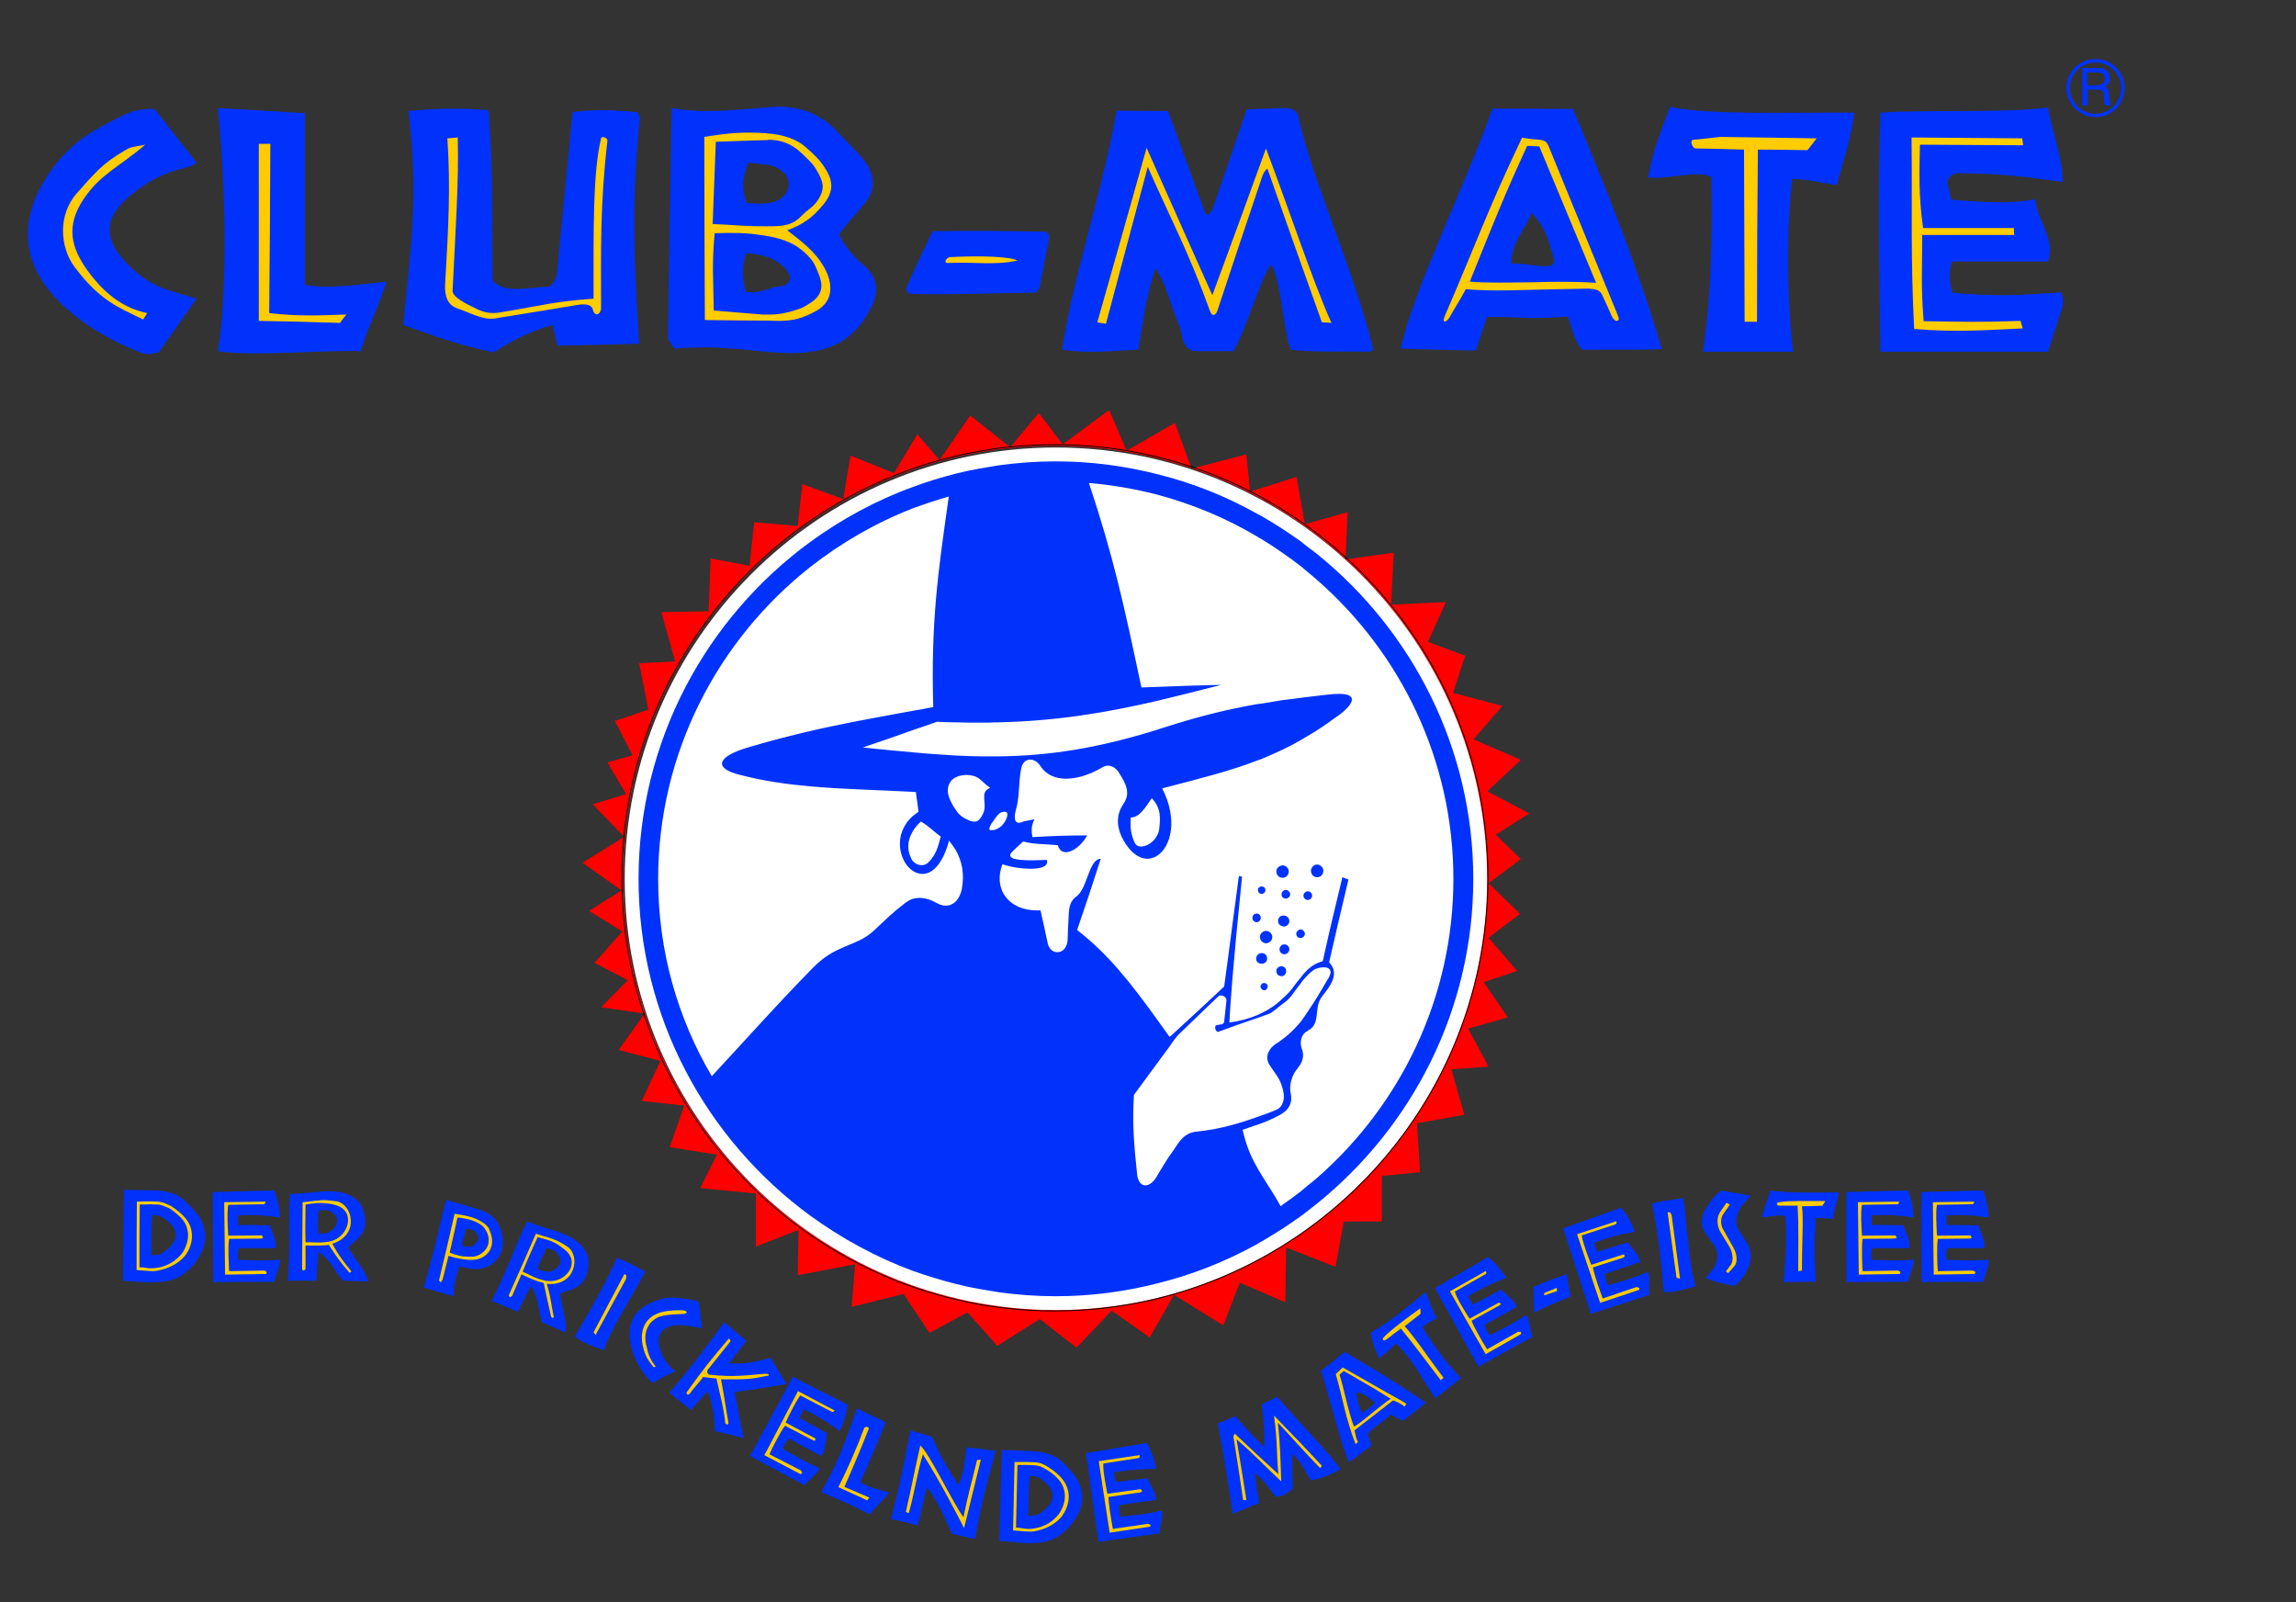 <?xml version="1.0" encoding="UTF-8" standalone="no"?>
<!-- Created using Karbon14, part of koffice: http://www.koffice.org/karbon -->
<svg xmlns:dc="http://purl.org/dc/elements/1.1/" xmlns:cc="http://web.resource.org/cc/" xmlns:rdf="http://www.w3.org/1999/02/22-rdf-syntax-ns#" xmlns:svg="http://www.w3.org/2000/svg" xmlns="http://www.w3.org/2000/svg" xmlns:sodipodi="http://inkscape.sourceforge.net/DTD/sodipodi-0.dtd" xmlns:inkscape="http://www.inkscape.org/namespaces/inkscape" width="430pt" height="400px" id="svg2" sodipodi:version="0.32" inkscape:version="0.42" sodipodi:docname="club_mate_logo.svg" sodipodi:docbase="/home/oliw/Documents/gfx/logos/clubmate">
  <rect width="100%" height="100%" fill="#333333" stroke="none"/>
  <sodipodi:namedview inkscape:window-height="543" inkscape:window-width="836" inkscape:pageshadow="2" inkscape:pageopacity="0.0" borderopacity="1.0" bordercolor="#666666" pagecolor="#ffffff" id="base" inkscape:zoom="0.46843434" inkscape:cx="306.00000" inkscape:cy="396.00000" inkscape:window-x="0" inkscape:window-y="48" inkscape:current-layer="svg2"/>
  <defs id="defs4"/>
  <g id="g1447" transform="translate(-37.466,-130.7)">
    <g transform="matrix(1,0,0,-1,0,792)" id="g11">
      <path style="fill:#0032fc;fill-rule:evenodd" id="path13" d="M 450.72,574.056 L 450.72,579.888 C 451.296,577.944 451.872,576.072 452.448,574.128 C 451.872,574.128 451.296,574.128 450.72,574.056 L 450.72,574.056 z M 450.72,616.896 C 455.472,616.896 461.592,618.768 464.832,617.112 C 464.976,601.488 464.976,589.824 462.744,573.48 C 471.744,573.48 476.208,573.48 485.208,573.48 C 484.2,581.544 483.12,600.048 484.992,616.608 C 489.456,616.608 493.128,615.312 496.152,615.168 C 497.736,621.216 499.824,626.976 500.472,633.168 C 482.256,633.312 464.976,632.52 454.464,634.608 C 453.024,630.504 451.8,627.768 450.72,624.168 L 450.72,616.896 L 450.72,616.896 z M 552.528,615.888 C 552.6,621.576 550.296,627.048 548.856,634.464 C 537.768,633.024 518.256,633.96 507.024,633.168 C 506.376,609.48 506.736,597.528 507.024,573.48 C 523.728,573.48 532.08,573.48 548.856,573.48 C 550.152,577.368 550.8,579.312 551.952,583.2 C 552.816,585.144 552.816,586.512 552.24,588.312 C 542.952,587.664 535.824,587.16 525.024,588.24 C 524.16,591.048 524.016,593.352 524.88,596.016 C 534.456,596.016 539.28,596.016 548.856,596.016 C 550.872,601.56 546.408,605.52 545.688,611.568 C 540.072,610.416 532.656,610.704 524.664,611.496 C 524.448,612.936 524.232,613.728 523.728,615.384 C 523.728,617.112 525.168,618.048 526.248,618.048 C 536.904,618.048 543.312,617.112 552.528,615.888 z M 450.72,624.168 L 450.72,616.896 C 450.144,616.896 449.496,616.896 448.992,616.968 C 449.568,619.92 450.144,622.152 450.72,624.168 L 450.72,624.168 z M 450.72,579.888 C 445.464,596.664 439.128,612.864 430.272,634.104 C 426.24,634.104 423.216,634.104 420.192,634.176 L 420.192,607.896 C 423.072,604.728 424.08,601.776 425.376,597.096 C 425.736,596.16 425.52,595.008 424.368,594.864 C 423.072,594.792 421.704,594.936 420.192,595.08 L 420.192,581.904 C 422.928,581.904 425.664,581.976 428.976,582.264 C 429.984,579.528 430.488,576.504 432.504,573.984 C 439.92,574.056 443.808,573.912 450.72,574.056 L 450.72,579.888 z M 420.192,634.176 L 420.192,607.896 C 420.12,607.968 420.048,608.112 419.904,608.184 C 417.96,603.288 414.792,600.696 414.864,595.44 C 416.664,595.584 418.464,595.296 420.192,595.08 L 420.192,581.904 C 416.736,581.976 413.352,582.192 408.816,582.192 C 407.664,578.808 407.088,577.152 406.008,573.768 C 398.448,573.912 394.704,574.056 387.216,574.272 C 390.816,589.824 401.544,610.704 410.184,634.176 C 414.216,634.176 417.24,634.176 420.192,634.176 L 420.192,634.176 z M 228.744,573.48 L 228.744,588.96 C 229.968,589.32 231.048,589.752 232.272,589.824 C 234.36,589.896 235.872,591.84 233.568,594.288 C 232.272,595.584 230.76,596.592 228.744,597.24 L 228.744,610.56 C 229.104,610.56 229.464,610.632 229.896,610.704 C 235.008,611.496 236.736,617.904 230.04,619.992 C 229.536,620.064 229.104,620.136 228.744,620.208 L 228.744,634.464 C 229.248,634.536 229.824,634.536 230.4,634.608 C 237.744,635.112 243,632.232 246.456,628.56 C 248.616,626.256 249.768,625.104 251.928,622.8 C 256.176,618.264 256.464,614.16 253.296,610.416 C 250.56,607.248 249.192,605.664 246.96,602.784 C 248.544,599.616 250.704,597.096 253.008,595.224 C 257.976,590.976 256.32,586.584 254.016,582.768 C 248.256,573.048 239.112,572.544 228.744,573.48 L 228.744,573.48 z M 264.456,587.952 C 264.096,588.384 263.952,588.672 263.664,589.104 C 266.256,595.008 267.624,597.96 270.36,603.576 C 281.664,603.72 287.424,603.648 298.8,603.432 C 299.232,602.712 299.232,602.712 299.52,602.28 C 298.512,597.168 298.008,594.648 297.072,589.536 C 297.072,589.536 296.568,588.24 295.776,588.24 C 285.192,588.096 273.168,587.664 264.456,587.952 L 264.456,587.952 z M 302.76,573.984 C 304.848,590.184 312.624,612.648 316.296,633.672 C 321.408,633.6 324,633.6 329.112,633.6 C 332.712,623.664 334.512,618.768 338.112,608.976 C 338.76,606.528 339.624,608.184 340.2,608.976 C 343.656,618.984 345.384,623.952 348.768,633.96 C 352.512,634.176 354.384,634.176 358.128,634.32 C 360.504,634.464 361.584,633.168 361.728,632.088 C 365.04,616.392 375.336,594.648 380.304,574.416 C 380.52,573.84 379.656,573.408 379.008,573.48 C 375.336,573.624 365.328,573.264 359.784,573.984 C 357.912,578.664 357.336,592.056 354.816,595.224 C 352.08,591.408 349.128,580.32 345.528,573.624 C 341.784,573.624 339.912,573.624 336.168,573.624 C 332.568,573.624 332.784,578.016 332.064,579.672 C 329.832,584.784 328.824,590.184 326.016,594.288 C 323.64,587.376 322.92,581.112 321.696,573.984 C 314.784,573.768 310.32,572.904 302.76,573.984 z M 76.032,634.104 C 73.44,634.104 70.992,633.96 67.68,632.232 C 61.632,629.136 55.872,626.616 50.184,618.696 C 47.664,615.168 44.568,609.696 44.424,603.288 L 44.424,602.424 C 44.496,599.04 45.432,595.368 47.736,591.624 C 52.2,584.28 61.632,577.584 72.432,573.336 C 74.664,572.472 75.528,573.048 77.112,573.336 C 80.928,578.736 82.8,581.4 86.544,586.728 C 81.072,588.6 75.96,588.96 70.344,594.36 C 64.8,599.616 61.632,605.376 69.768,612.288 C 78.984,619.992 84.24,618.552 86.544,620.712 C 82.368,626.04 80.28,628.704 76.032,634.104 L 76.032,634.104 z M 228.744,634.464 L 228.744,620.208 C 227.232,620.352 226.152,620.496 224.352,620.712 C 223.128,617.544 222.408,614.664 223.848,610.704 C 225.36,610.488 226.728,610.344 228.744,610.56 L 228.744,597.24 C 227.376,597.672 225.72,597.96 223.848,598.104 C 222.768,595.656 222.624,592.128 223.704,588.456 C 225.72,588.096 227.304,588.528 228.744,588.96 L 228.744,573.48 C 227.376,573.624 226.008,573.696 224.64,573.912 C 217.008,574.632 212.616,574.776 205.848,574.272 L 204.264,576.648 C 204.552,599.472 204.768,611.136 205.2,634.32 C 213.552,632.88 220.752,633.888 228.744,634.464 L 228.744,634.464 z M 91.872,634.32 C 94.248,610.2 93.96,586.008 91.872,573.624 C 100.8,572.256 116.352,573.912 127.584,573.624 C 128.952,578.88 132.912,586.728 133.92,590.976 C 126.072,590.184 119.664,589.104 113.616,590.184 C 113.616,607.32 113.616,615.888 113.616,633.024 C 104.976,633.6 100.584,633.816 91.872,634.32 L 91.872,634.32 z M 139.464,633.6 C 142.056,612.288 139.968,598.824 138.168,580.176 C 146.232,577.296 151.776,575.208 160.704,573.336 C 166.392,576.792 169.56,578.448 175.464,580.176 C 175.824,578.376 176.112,577.224 176.76,574.992 C 184.896,575.136 188.928,575.28 197.064,575.496 C 195.984,593.64 194.904,609.336 197.28,631.944 C 196.848,632.808 196.632,633.24 196.632,633.24 C 191.52,633.816 186.768,634.104 180.432,633.312 C 178.848,617.184 178.128,609.192 176.544,593.064 C 176.328,591.408 175.608,590.544 174.672,589.68 C 170.496,589.896 163.872,587.592 160.488,591.192 C 160.2,608.832 160.704,616.752 159.48,633.816 C 152.568,634.32 147.312,634.32 139.464,633.6 z "/>
      <path style="fill:#ffcc00;fill-rule:evenodd" id="path15" d="M 420.264,588.96 L 420.264,590.832 C 425.376,590.976 430.776,591.048 436.032,590.688 C 430.344,604.296 427.536,611.136 421.848,624.744 C 421.2,624.744 420.768,624.816 420.264,624.816 L 420.264,626.544 L 421.2,626.472 C 423.072,626.328 423.648,626.112 424.224,624.672 C 431.136,607.68 434.664,599.256 441.576,582.264 C 442.08,581.04 440.856,580.608 439.992,582.264 C 438.984,584.568 438.48,585.648 437.4,587.952 C 436.752,588.96 435.888,589.104 434.16,589.248 C 429.264,589.176 424.584,589.032 420.264,588.96 L 420.264,588.96 z M 542.664,625.032 C 542.592,625.752 542.52,626.04 542.448,626.76 C 531.36,626.832 525.888,626.904 514.8,626.976 C 515.016,607.824 514.512,598.32 515.448,579.168 C 525.96,578.304 533.16,578.88 542.592,579.312 C 542.304,580.032 542.232,580.464 542.016,581.184 C 532.44,580.824 527.688,580.968 517.824,581.112 C 517.104,589.824 517.464,594.144 517.464,602.64 C 526.608,602.64 531.216,602.64 540.432,602.64 C 540.36,603.36 540.36,603.72 540.36,604.368 C 531.288,604.368 526.752,604.368 517.68,604.368 C 516.528,612.648 516.744,618.264 516.888,625.176 C 527.184,625.104 532.368,625.104 542.664,625.032 L 542.664,625.032 z M 472.968,623.952 C 468.144,624.096 465.696,624.168 460.872,624.24 C 460.08,624.24 459.36,626.256 460.224,626.4 C 462.96,626.616 464.328,626.832 467.064,627.12 C 476.712,626.976 481.536,626.904 491.112,626.76 C 490.176,625.536 489.744,624.96 488.808,623.808 C 483.84,623.88 481.32,623.952 476.424,623.952 C 476.28,606.744 476.208,598.176 476.208,580.968 C 474.984,580.968 474.336,580.968 473.112,580.968 C 473.04,598.176 473.04,606.744 472.968,623.952 z M 229.176,604.8 C 232.848,604.8 235.296,604.944 237.6,607.392 C 239.256,609.12 240.624,609.552 241.848,611.568 C 243.504,614.304 243.144,615.888 241.2,619.128 C 240.12,620.856 239.184,621.504 237.6,623.088 C 234.864,625.68 232.128,626.4 229.32,626.4 L 229.176,626.328 L 229.176,627.984 C 233.208,627.696 236.448,626.472 238.536,624.672 C 240.984,622.512 241.992,621.576 243.288,619.632 C 245.376,616.464 246.024,613.728 242.928,610.056 C 240.264,606.888 238.032,605.304 234.072,603.792 C 237.816,600.84 240.912,598.68 243.288,594.504 C 245.376,590.832 245.88,586.152 241.2,583.632 C 238.032,581.904 235.728,581.184 231.912,581.184 L 229.176,581.256 L 229.176,582.768 C 231.84,582.696 233.928,583.2 235.8,583.776 C 237.6,584.28 238.536,584.784 240.12,585.864 C 243.144,587.952 243,590.472 241.704,593.352 C 241.056,594.864 240.768,595.8 239.616,597.024 C 236.448,600.552 233.064,601.632 229.176,602.352 L 229.176,604.8 L 229.176,604.8 z M 420.264,626.544 L 420.264,624.816 C 419.832,624.816 419.4,624.888 418.824,624.888 C 413.568,613.584 410.184,605.16 404.496,590.976 C 408.888,590.616 414.36,590.76 420.264,590.832 L 420.264,588.96 C 413.856,588.744 408.24,588.672 403.488,589.104 C 402.12,586.512 401.04,584.928 399.456,582.12 C 398.664,580.752 397.368,580.392 398.304,582.552 C 406.008,600.336 408.816,608.616 417.528,626.904 C 418.608,626.76 419.328,626.688 420.264,626.544 L 420.264,626.544 z M 311.472,580.824 C 312.336,580.68 312.768,580.608 313.632,580.464 C 317.808,596.088 319.896,603.936 324.072,619.632 C 330.336,605.52 334.296,598.32 339.624,583.632 C 340.2,582.048 341.064,582.696 341.424,583.632 C 345.744,596.664 347.904,603.216 352.368,616.392 C 352.728,617.544 353.088,618.552 353.952,619.2 C 359.352,603.864 362.088,596.16 367.56,580.824 C 368.496,580.824 368.928,580.752 369.936,580.68 C 364.968,591.912 360.144,606.816 353.592,624.24 C 348.264,609.552 345.6,602.208 340.2,587.592 C 333.648,602.28 330.336,609.624 323.784,624.384 C 318.888,606.96 316.44,598.248 311.472,580.824 L 311.472,580.824 z M 274.536,597.096 C 273.384,596.592 273.168,595.44 274.32,595.656 C 281.16,595.944 285.48,595.008 291.528,596.232 C 290.088,597.24 282.096,597.528 274.536,597.096 z M 216.216,625.896 C 215.856,617.688 215.784,613.656 215.424,605.376 C 220.608,605.16 223.128,604.8 228.312,604.8 L 229.176,604.8 L 229.176,602.352 C 228.744,602.424 228.24,602.496 227.808,602.568 C 223.56,603.216 220.824,603.216 215.928,603.072 C 215.208,595.368 215.568,591.624 215.712,583.776 C 220.536,583.344 222.984,583.2 227.808,582.768 C 228.24,582.768 228.744,582.768 229.176,582.768 L 229.176,581.256 C 223.488,581.256 219.816,581.328 213.48,581.4 C 213.408,599.688 213.336,608.76 213.336,627.12 C 219.168,628.056 222.768,628.416 228.672,628.056 C 228.816,627.984 229.032,627.984 229.176,627.984 L 229.176,626.328 C 224.064,626.184 221.472,626.112 216.216,625.896 L 216.216,625.896 z M 151.776,626.976 C 150.696,626.904 150.192,626.832 149.184,626.76 C 149.976,614.664 149.472,604.872 148.608,590.184 C 148.464,587.232 149.328,585.144 151.56,584.352 C 154.08,583.488 155.232,582.768 157.824,582.048 C 159.696,581.544 160.704,581.688 162.576,582.048 C 170.136,583.272 173.808,583.848 181.512,585.144 C 183.816,585.576 185.184,585.144 185.472,584.136 C 185.976,581.904 187.56,582.912 187.56,584.352 C 187.56,598.824 187.272,609.912 189.144,626.184 C 189.216,626.904 187.704,627.408 187.56,626.76 C 185.472,618.048 185.688,603.792 185.688,586.728 C 176.04,586.08 172.296,584.928 163.44,583.488 C 161.856,583.2 159.624,582.696 156.888,583.992 C 153.648,585.504 150.408,587.16 150.48,588.744 C 151.2,603.792 152.064,615.888 151.776,626.976 L 151.776,626.976 z M 102.096,625.392 C 103.248,625.392 103.824,625.392 104.976,625.392 C 104.904,608.472 104.832,599.976 104.688,583.128 C 112.392,582.264 116.856,582.552 123.984,582.768 C 123.336,581.976 122.976,581.616 122.4,580.68 C 114.264,580.968 110.232,581.04 102.096,581.184 C 102.096,598.896 102.096,607.68 102.096,625.392 L 102.096,625.392 z M 73.728,625.176 C 71.712,624.672 70.488,624.888 68.76,623.808 C 62.928,620.424 60.984,617.904 56.736,613.152 C 51.768,607.608 52.488,599.472 56.088,594.648 C 62.424,586.224 66.888,584.64 73.224,581.544 C 73.656,582.192 73.8,582.48 74.232,583.128 C 66.888,584.64 62.28,589.68 59.256,593.856 C 55.224,599.472 53.856,604.872 58.32,611.568 C 62.568,617.904 67.392,619.704 73.728,625.176 z "/>
    </g>
    <g transform="matrix(1,0,0,-1,0,792)" id="g17">
      <path style="fill:#ff0000;fill-rule:evenodd" id="path19" d="M 300.672,550.008 C 360.072,550.008 408.456,501.624 408.456,442.296 C 408.456,382.968 360.072,334.584 300.672,334.584 L 300.672,329.184 L 306.288,324.864 L 315.072,334.08 L 324.576,327.384 L 330.624,338.04 L 342.936,330.408 L 347.04,341.064 L 358.416,336.168 L 358.632,349.848 L 370.944,345.024 L 373.032,356.328 L 382.536,356.328 L 382.536,367.704 L 392.04,368.64 L 391.32,380.88 L 403.128,382.968 L 399.888,394.344 L 409.176,394.992 L 404.064,404.496 L 414,407.304 L 407.952,416.088 L 416.304,418.896 L 409.176,427.176 L 417.024,433.152 L 409.176,440.784 L 417.24,446.832 L 410.976,452.88 L 419.328,458.208 L 408.888,463.752 L 417.24,471.6 L 405.432,476.712 L 412.632,485.064 L 400.32,488.304 L 403.344,497.592 L 394.056,501.048 L 398.52,510.984 L 384.84,510.336 L 385.488,523.296 L 373.464,521.64 L 373.968,533.448 L 363.312,530.424 L 361.224,542.232 L 349.632,538.56 L 348.696,547.848 L 335.016,544.32 L 330.84,555.696 L 318.816,548.784 L 314.424,558.936 L 302.832,550.368 L 300.672,553.176 L 300.672,550.008 z M 300.672,334.584 C 241.416,334.584 193.032,382.968 193.032,442.296 C 193.032,501.624 241.416,550.008 300.672,550.008 L 300.672,553.176 L 296.856,558.216 L 289.728,549.648 L 279.72,557.568 L 272.088,546.408 L 266.544,552.888 L 260.712,543.168 L 249.84,547.56 L 248.04,536.688 L 237.816,540.432 L 236.664,529.992 L 225.792,530.928 L 224.64,520.056 L 214.92,521.856 L 214.416,508.68 L 202.608,508.464 L 206.064,496.152 L 197.064,495.72 L 199.368,484.128 L 191.016,481.32 L 195.408,472.752 L 189.144,470.952 L 193.824,463.032 L 185.472,460.512 L 193.32,452.376 L 182.952,445.896 L 192.672,438.984 L 184.536,433.872 L 192.888,428.76 L 185.904,420.912 L 194.256,416.592 L 187.56,409.824 L 198.432,408.24 L 191.952,399.168 L 202.392,396.432 L 197.712,386.424 L 208.368,385.272 L 204.696,374.904 L 216.504,373.032 L 212.328,364.68 L 226.224,363.312 L 226.224,350.064 L 236.88,354.24 L 236.664,342.936 L 250.992,345.672 L 250.128,335.016 L 263.088,338.256 L 269.568,328.536 L 279.072,333.648 L 286.488,325.296 L 297.144,331.992 L 300.672,329.184 L 300.672,334.584 z "/>
      <path style="fill:#ffffff" id="path21" d="M 301.104,549.576 C 360.432,549.576 408.816,501.192 408.816,441.864 C 408.816,382.608 360.432,334.224 301.104,334.224 C 241.848,334.224 193.464,382.608 193.464,441.864 C 193.464,501.192 241.848,549.576 301.104,549.576 z "/>
      <path style="fill:#0032fc;fill-rule:evenodd" id="path23" d="M 405.36,441.864 C 405.36,409.248 390.096,380.016 366.408,360.864 L 366.408,367.272 C 387.216,385.488 400.392,412.272 400.392,441.864 C 400.392,471.528 387.216,498.24 366.408,516.456 L 366.408,522.936 C 390.096,503.784 405.36,474.48 405.36,441.864 L 405.36,441.864 z M 366.408,409.032 C 366.48,410.184 366.768,411.408 367.632,412.56 C 369.648,415.152 372.096,418.176 369.36,421.056 C 371.232,429.336 372.24,433.44 374.184,441.72 C 373.608,441.936 373.248,442.08 372.672,442.296 C 370.728,434.16 369.72,430.128 367.776,421.344 C 367.272,421.2 366.768,420.984 366.408,420.84 L 366.408,419.544 C 368.136,420.12 371.16,419.976 368.928,416.664 C 368.064,415.224 367.2,413.784 366.408,412.416 L 366.408,409.032 L 366.408,409.032 z M 366.408,442.296 C 367.272,442.296 367.92,443.016 367.92,443.88 C 367.92,444.672 367.272,445.392 366.408,445.464 L 366.408,442.296 L 366.408,442.296 z M 366.408,479.016 C 368.208,480.168 370.08,481.536 372.096,482.976 C 374.688,484.92 378.432,489.024 368.928,487.872 C 368.064,487.8 367.2,487.656 366.408,487.584 L 366.408,479.016 z M 366.408,360.864 C 365.616,360.216 364.824,359.64 364.032,358.992 L 364.032,365.328 C 364.824,365.904 365.616,366.624 366.408,367.272 L 366.408,360.864 L 366.408,360.864 z M 364.032,524.736 C 364.824,524.16 365.616,523.584 366.408,522.936 L 366.408,516.456 C 365.616,517.176 364.824,517.824 364.032,518.472 L 364.032,524.736 L 364.032,524.736 z M 366.408,487.584 L 366.408,479.016 C 365.616,478.512 364.824,478.008 364.032,477.576 L 364.032,487.296 C 364.824,487.368 365.616,487.512 366.408,487.584 L 366.408,487.584 z M 366.408,445.464 L 366.408,442.296 L 366.336,442.296 C 365.544,442.296 364.824,442.944 364.824,443.88 C 364.824,444.672 365.544,445.464 366.336,445.464 L 366.408,445.464 L 366.408,445.464 z M 366.408,420.84 L 366.408,419.544 C 365.976,419.4 365.616,419.256 365.472,419.112 C 364.896,418.68 364.464,418.32 364.032,417.888 L 364.032,419.256 C 364.752,419.904 365.472,420.408 366.408,420.84 L 366.408,420.84 z M 366.408,412.416 L 366.408,409.032 C 366.12,407.088 366.264,405.144 364.032,403.992 L 364.032,408.744 C 364.896,409.968 365.616,411.192 366.408,412.416 L 366.408,412.416 z M 364.032,436.608 L 364.032,438.768 C 364.68,438.768 365.112,438.264 365.112,437.688 C 365.112,437.112 364.68,436.68 364.032,436.608 z M 364.032,358.992 C 363.456,358.56 362.808,358.056 362.232,357.624 L 362.232,363.816 C 362.808,364.32 363.456,364.824 364.032,365.328 L 364.032,358.992 L 364.032,358.992 z M 362.232,526.176 C 362.808,525.672 363.456,525.24 364.032,524.736 L 364.032,518.472 C 363.456,518.976 362.808,519.48 362.232,519.984 L 362.232,526.176 L 362.232,526.176 z M 364.032,487.296 L 364.032,477.576 C 363.456,477.216 362.808,476.856 362.232,476.496 L 362.232,487.08 C 362.808,487.152 363.456,487.224 364.032,487.296 L 364.032,487.296 z M 364.032,438.768 L 364.032,436.608 L 364.032,436.608 C 363.456,436.608 362.952,437.112 362.952,437.688 C 362.952,438.264 363.456,438.768 364.032,438.768 L 364.032,438.768 L 364.032,438.768 z M 364.032,419.256 L 364.032,417.888 C 363.384,417.168 362.736,416.52 362.232,415.728 L 362.232,417.168 C 362.808,418.032 363.456,418.68 364.032,419.256 L 364.032,419.256 z M 364.032,408.744 L 364.032,403.992 C 364.032,403.92 363.96,403.92 363.888,403.848 C 362.376,403.128 361.944,401.04 362.52,399.528 C 363.096,398.088 362.88,396.864 362.232,395.64 L 362.232,406.152 C 362.88,407.016 363.456,407.88 364.032,408.744 L 364.032,408.744 z M 362.232,427.104 L 362.232,429.264 L 362.232,429.264 C 362.736,429.264 363.312,428.76 363.312,428.112 C 363.312,427.608 362.736,427.104 362.232,427.104 L 362.232,427.104 z M 362.232,357.624 C 360.72,356.544 359.208,355.536 357.696,354.528 L 357.696,360.504 C 359.28,361.584 360.72,362.664 362.232,363.816 L 362.232,357.624 L 362.232,357.624 z M 357.696,529.272 C 359.208,528.264 360.72,527.256 362.232,526.176 L 362.232,519.984 C 360.72,521.136 359.28,522.216 357.696,523.296 L 357.696,529.272 L 357.696,529.272 z M 362.232,487.08 L 362.232,476.496 C 360.72,475.632 359.208,474.84 357.696,474.12 L 357.696,486.504 C 359.208,486.648 360.648,486.864 362.232,487.08 L 362.232,487.08 z M 362.232,429.264 L 362.232,427.104 C 361.584,427.104 361.152,427.608 361.152,428.112 C 361.152,428.688 361.584,429.192 362.232,429.264 L 362.232,429.264 z M 362.232,417.168 L 362.232,415.728 C 361.512,414.864 360.864,413.928 360.072,412.848 C 359.424,411.984 358.632,411.264 357.696,410.616 L 357.696,411.984 C 358.92,412.992 360,414.216 360.936,415.584 C 361.44,416.16 361.8,416.736 362.232,417.168 L 362.232,417.168 z M 362.232,406.152 L 362.232,395.64 C 361.944,395.208 361.656,394.776 361.296,394.344 C 360.072,392.832 359.28,390.312 359.784,388.224 C 360.288,385.776 359.136,384.264 357.696,383.328 L 357.696,385.776 C 358.2,386.784 358.128,388.08 357.768,389.52 L 357.696,389.664 L 357.696,401.832 C 359.496,403.128 360.936,404.64 362.232,406.152 L 362.232,406.152 z M 357.696,417.6 L 357.696,420.048 C 358.272,419.904 358.632,419.472 358.632,418.896 C 358.632,418.248 358.272,417.744 357.696,417.6 L 357.696,417.6 z M 357.696,423.144 L 357.696,425.448 C 357.84,425.448 358.056,425.52 358.2,425.52 C 358.848,425.52 359.424,425.016 359.424,424.296 C 359.424,423.648 358.848,423.072 358.2,423.072 C 358.056,423.072 357.84,423.072 357.696,423.144 L 357.696,423.144 z M 357.696,430.056 L 357.696,432.72 C 357.84,432.72 357.912,432.72 358.056,432.72 C 358.776,432.72 359.424,432.144 359.424,431.352 C 359.424,430.56 358.776,429.984 358.056,429.984 C 357.912,429.984 357.84,429.984 357.696,430.056 L 357.696,430.056 z M 357.696,437.328 L 357.696,438.696 C 357.912,438.912 358.2,439.128 358.488,439.128 C 359.136,439.128 359.64,438.552 359.64,437.976 C 359.64,437.472 359.136,436.968 358.488,436.968 C 358.2,436.968 357.912,437.112 357.696,437.328 L 357.696,437.328 z M 357.696,442.152 L 357.696,445.248 L 357.768,445.248 C 358.56,445.248 359.28,444.528 359.28,443.736 C 359.28,442.8 358.56,442.152 357.768,442.152 L 357.696,442.152 z M 357.696,354.528 C 356.04,353.448 354.24,352.368 352.512,351.36 L 352.512,367.92 C 353.88,365.616 355.536,363.312 357.264,360.144 C 357.408,360.288 357.552,360.36 357.696,360.504 L 357.696,354.528 L 357.696,354.528 z M 352.512,532.44 C 354.24,531.432 356.04,530.352 357.696,529.272 L 357.696,523.296 C 356.04,524.448 354.312,525.6 352.512,526.68 L 352.512,532.44 L 352.512,532.44 z M 357.696,486.504 L 357.696,474.12 C 355.968,473.328 354.24,472.536 352.512,471.816 L 352.512,485.64 C 354.24,485.928 355.968,486.216 357.696,486.504 L 357.696,486.504 z M 357.696,445.248 L 357.696,442.152 C 356.832,442.152 356.184,442.872 356.184,443.736 C 356.184,444.528 356.832,445.176 357.696,445.248 L 357.696,445.248 z M 357.696,438.696 L 357.696,437.328 C 357.552,437.472 357.48,437.76 357.48,437.976 C 357.48,438.264 357.552,438.552 357.696,438.696 L 357.696,438.696 z M 357.696,432.72 L 357.696,430.056 C 357.048,430.2 356.616,430.704 356.616,431.352 C 356.616,432.072 357.048,432.576 357.696,432.72 L 357.696,432.72 z M 357.696,425.448 L 357.696,423.144 C 357.264,423.36 356.976,423.792 356.976,424.296 C 356.976,424.8 357.264,425.232 357.696,425.448 L 357.696,425.448 z M 357.696,420.048 L 357.696,417.6 C 357.624,417.6 357.552,417.6 357.48,417.6 C 356.688,417.6 356.184,418.104 356.184,418.896 C 356.184,419.544 356.688,420.048 357.48,420.048 C 357.552,420.048 357.624,420.048 357.696,420.048 L 357.696,420.048 z M 357.696,411.984 L 357.696,410.616 C 356.832,409.896 355.896,409.248 354.816,408.384 C 354.024,408.024 353.232,407.808 352.512,407.52 L 352.512,408.384 C 354.456,409.32 356.184,410.472 357.696,411.984 L 357.696,411.984 z M 357.696,401.832 L 357.696,389.664 C 357.048,392.256 355.752,393.336 354.312,395.712 C 353.232,397.8 354.6,399.744 356.04,400.68 C 356.616,401.04 357.192,401.4 357.696,401.832 L 357.696,401.832 z M 357.696,385.776 L 357.696,383.328 C 357.552,383.256 357.336,383.112 357.12,382.968 C 355.248,381.96 353.88,381.384 352.512,380.88 L 352.512,382.824 C 353.592,383.184 354.672,383.616 355.752,384.048 C 356.76,384.408 357.408,384.984 357.696,385.776 L 357.696,385.776 z M 352.512,414.36 L 352.512,415.656 C 352.656,415.8 352.872,415.872 353.16,415.872 C 353.664,415.872 354.024,415.512 354.024,415.008 C 354.024,414.504 353.664,414.072 353.16,414.072 C 352.872,414.072 352.656,414.216 352.512,414.36 L 352.512,414.36 z M 352.512,420.696 L 352.512,423.36 L 352.512,423.36 C 353.304,423.36 353.88,422.784 353.88,421.992 C 353.88,421.2 353.304,420.696 352.512,420.696 L 352.512,420.696 L 352.512,420.696 z M 352.512,426.312 L 352.512,428.4 C 352.8,428.688 353.16,428.904 353.592,428.904 C 354.384,428.904 355.176,428.184 355.176,427.392 C 355.176,426.456 354.384,425.808 353.592,425.808 C 353.16,425.808 352.8,426.024 352.512,426.312 L 352.512,426.312 z M 352.512,438.12 L 352.512,439.992 L 352.512,439.992 C 353.016,439.992 353.448,439.632 353.448,439.128 C 353.448,438.552 353.016,438.12 352.512,438.12 L 352.512,438.12 z M 352.512,351.36 C 352.08,351.144 351.648,350.856 351.288,350.64 L 351.288,370.008 C 351.648,369.288 352.08,368.64 352.512,367.92 L 352.512,351.36 L 352.512,351.36 z M 351.288,533.088 C 351.648,532.872 352.08,532.656 352.512,532.44 L 352.512,526.68 C 352.08,526.896 351.648,527.184 351.288,527.4 L 351.288,533.088 L 351.288,533.088 z M 352.512,485.64 L 352.512,471.816 C 352.08,471.672 351.648,471.528 351.288,471.384 L 351.288,485.496 C 351.648,485.568 352.08,485.568 352.512,485.64 L 352.512,485.64 z M 352.512,439.992 L 352.512,438.12 C 352.008,438.12 351.576,438.552 351.576,439.128 C 351.576,439.632 352.008,439.992 352.512,439.992 L 352.512,439.992 z M 352.512,428.4 L 352.512,426.312 C 352.224,426.6 352.08,426.96 352.08,427.392 C 352.08,427.752 352.224,428.112 352.512,428.4 L 352.512,428.4 z M 352.512,423.36 L 352.512,420.696 C 352.008,420.696 351.504,420.912 351.288,421.344 L 351.288,422.568 C 351.504,423.072 352.008,423.36 352.512,423.36 L 352.512,423.36 z M 352.512,415.656 L 352.512,414.36 C 352.368,414.504 352.224,414.72 352.224,415.008 C 352.224,415.224 352.368,415.512 352.512,415.656 L 352.512,415.656 z M 352.512,408.384 L 352.512,407.52 L 351.288,407.088 L 351.288,407.808 C 351.72,408.024 352.08,408.168 352.512,408.384 L 352.512,408.384 z M 352.512,382.824 L 352.512,380.88 C 352.08,380.736 351.72,380.592 351.288,380.448 L 351.288,382.392 C 351.648,382.536 352.08,382.68 352.512,382.824 L 352.512,382.824 z M 351.288,431.064 L 351.288,433.224 C 351.864,433.224 352.296,432.72 352.296,432.144 C 352.296,431.568 351.864,431.064 351.288,431.064 z M 351.288,350.64 C 343.584,346.392 335.304,343.08 326.592,340.92 L 326.592,368.064 C 327.96,370.224 328.68,371.664 330.336,373.896 C 331.704,375.768 332.784,378.432 336.312,378.792 C 342.072,379.368 346.824,380.808 351.288,382.392 L 351.288,380.448 C 350.208,380.088 349.128,379.728 347.76,379.224 C 348.624,375.336 349.848,372.528 351.288,370.008 L 351.288,350.64 L 351.288,350.64 z M 326.592,542.88 C 335.304,540.72 343.584,537.408 351.288,533.088 L 351.288,527.4 C 343.656,531.936 335.376,535.392 326.592,537.768 L 326.592,542.88 L 326.592,542.88 z M 351.288,485.496 L 351.288,471.384 C 344.376,468.72 337.032,466.92 327.672,464.472 C 331.632,456.768 329.904,450.072 326.592,447.768 L 326.592,453.096 C 326.808,453.528 326.88,453.96 326.952,454.464 C 327.168,456.48 327.24,458.208 326.592,459.72 L 326.592,479.16 C 326.952,479.304 327.312,479.448 327.672,479.52 C 337.032,482.544 344.016,484.2 351.288,485.496 L 351.288,485.496 z M 351.288,433.224 L 351.288,431.064 C 350.64,431.064 350.208,431.568 350.208,432.144 C 350.208,432.72 350.64,433.224 351.288,433.224 L 351.288,433.224 z M 351.288,422.568 L 351.288,421.344 C 351.144,421.56 351.144,421.776 351.144,421.992 C 351.144,422.208 351.144,422.424 351.288,422.568 L 351.288,422.568 z M 351.288,407.808 C 349.2,406.944 346.968,406.368 344.448,406.008 C 344.664,410.4 345.24,419.04 347.616,442.44 L 346.824,442.584 C 345.312,431.496 344.664,425.952 343.152,415.008 C 337.68,409.896 335.016,407.376 329.544,402.408 C 328.536,403.776 327.528,405.216 326.592,406.512 L 326.592,396.072 L 329.256,399.672 C 330.48,401.4 330.984,402.336 332.496,403.704 C 336.168,407.232 337.968,409.032 341.712,412.56 C 342.36,413.136 343.8,412.488 343.728,411.552 C 343.512,409.464 343.368,408.384 343.152,406.224 C 343.008,405.288 341.928,405.648 341.136,405.288 C 340.56,405 341.136,403.488 341.712,403.704 C 345.6,405.144 348.048,406.008 351.288,407.088 L 351.288,407.808 L 351.288,407.808 z M 326.592,486.36 L 326.592,489.816 C 332.136,490.032 335.952,490.176 342.432,490.32 C 336.888,488.88 331.632,487.584 326.592,486.36 z M 326.592,340.92 C 318.456,338.832 309.888,337.68 301.032,337.68 C 296.28,337.68 291.456,338.04 286.776,338.688 L 286.776,454.536 C 287.352,454.824 287.856,455.328 288.216,455.904 C 288.864,456.768 289.584,458.64 288.36,458.64 C 287.712,458.64 287.208,458.424 286.776,457.992 L 286.776,472.464 C 299.304,472.608 311.328,474.408 326.592,479.16 L 326.592,459.72 C 326.304,460.512 325.8,461.232 325.08,462.024 C 323.568,459.864 322.056,457.2 319.824,457.2 C 319.68,455.04 319.752,453.096 320.832,450.864 C 321.768,448.92 325.44,450.288 326.592,453.096 L 326.592,447.768 C 323.928,445.896 320.256,446.904 317.52,452.448 C 316.152,455.472 316.368,458.208 318.024,460.656 C 320.04,463.536 318.24,466.2 316.8,468.504 C 316.008,469.728 314.424,470.808 312.624,469.656 C 306.432,466.056 300.024,465.768 297.288,470.016 C 295.992,472.176 292.896,472.536 292.392,469.08 C 291.744,465.264 292.104,462.312 291.096,458.928 C 290.52,456.768 290.952,455.184 292.968,456.192 C 294.12,456.408 294.624,456.552 295.776,456.768 C 294.984,455.184 294.984,453.888 295.272,452.304 C 300.312,452.592 303.912,452.736 308.952,452.736 C 306.936,449.064 302.616,446.76 301.608,450.288 C 298.08,450.648 295.776,450.432 292.968,451.224 C 291.672,450 290.952,449.424 289.944,448.344 C 288.504,446.184 294.696,446.472 298.872,446.616 C 299.88,443.376 291.096,444.312 287.784,445.536 C 285.48,439.704 288.936,433.656 297.288,434.016 C 298.008,430.848 298.368,429.192 299.088,425.808 C 299.808,422.568 303.84,422.856 304.056,426.6 C 304.128,429.192 304.2,430.488 304.344,433.08 C 304.416,435.096 304.92,436.536 306.144,437.4 C 309.096,439.416 309.24,446.76 312.336,446.904 C 310.176,440.136 308.952,436.464 306.432,429.12 C 314.28,423 319.752,416.016 326.592,406.512 L 326.592,396.072 C 324.648,393.408 323.064,391.248 320.616,387.936 C 320.184,380.664 320.616,375.768 321.408,368.208 C 321.696,364.896 324.216,364.248 326.232,367.416 C 326.376,367.632 326.448,367.848 326.592,368.064 L 326.592,340.92 L 326.592,340.92 z M 286.776,545.112 C 291.456,545.76 296.28,546.12 301.032,546.12 C 309.888,546.12 318.456,544.968 326.592,542.88 L 326.592,537.768 C 321.048,539.208 315.288,540.216 309.384,540.72 C 315.576,522.072 318.096,510.408 322.488,489.672 L 326.592,489.816 L 326.592,486.36 C 313.488,483.336 301.536,481.32 286.776,480.96 L 286.776,545.112 z M 286.776,338.688 C 286.056,338.832 285.336,338.904 284.616,339.048 L 284.616,454.104 C 284.688,454.032 284.832,454.032 284.976,454.032 C 285.624,454.032 286.2,454.176 286.776,454.536 L 286.776,338.688 L 286.776,338.688 z M 284.616,544.752 C 285.336,544.896 286.056,544.968 286.776,545.112 L 286.776,480.96 C 286.056,480.96 285.336,480.96 284.616,480.888 L 284.616,544.752 L 284.616,544.752 z M 286.776,472.464 L 286.776,457.992 C 286.416,457.632 286.056,457.128 285.624,456.48 C 285.264,456.048 284.832,455.4 284.616,454.824 L 284.616,464.544 C 284.616,464.616 284.688,464.616 284.688,464.616 L 284.616,464.688 L 284.616,472.464 C 285.336,472.464 286.056,472.464 286.776,472.464 z M 284.616,339.048 C 282.888,339.336 281.16,339.624 279.432,339.984 L 279.432,456.48 C 280.944,455.904 281.952,455.904 283.032,458.352 C 284.04,460.8 282.024,463.536 284.616,464.544 L 284.616,454.824 C 284.472,454.536 284.472,454.248 284.616,454.104 L 284.616,339.048 L 284.616,339.048 z M 279.432,543.816 C 281.16,544.176 282.888,544.464 284.616,544.752 L 284.616,480.888 C 282.888,480.888 281.16,480.888 279.432,480.888 L 279.432,543.816 L 279.432,543.816 z M 284.616,472.464 L 284.616,464.688 C 282.744,465.912 282.168,467.424 279.936,467.712 C 279.792,467.784 279.576,467.784 279.432,467.784 L 279.432,472.536 C 281.16,472.464 282.888,472.464 284.616,472.464 z M 279.432,339.984 C 278.28,340.272 277.128,340.488 276.048,340.776 L 276.048,436.176 C 276.912,437.04 277.416,438.192 277.632,439.272 C 278.352,443.16 277.704,446.256 276.048,449.208 L 276.048,459.216 C 276.768,458.064 277.632,457.272 279.144,456.624 C 279.216,456.552 279.288,456.552 279.432,456.48 L 279.432,339.984 L 279.432,339.984 z M 276.048,543.024 C 277.128,543.312 278.28,543.528 279.432,543.816 L 279.432,480.888 C 278.28,480.888 277.2,480.96 276.048,480.96 L 276.048,543.024 L 276.048,543.024 z M 279.432,472.536 L 279.432,467.784 C 278.064,467.928 276.912,467.64 276.048,467.208 L 276.048,472.68 C 277.128,472.608 278.28,472.608 279.432,472.536 z M 276.048,340.776 C 272.376,341.712 268.848,342.792 265.392,344.016 L 265.392,436.896 C 267.624,437.544 269.784,436.752 271.44,435.816 C 273.384,434.736 274.968,435.168 276.048,436.176 L 276.048,340.776 L 276.048,340.776 z M 265.392,539.712 C 268.848,541.008 272.376,542.088 276.048,543.024 L 276.048,480.96 C 274.536,480.96 273.024,481.032 271.44,481.104 C 269.136,480.312 267.192,479.592 265.392,479.016 L 265.392,483.84 C 267.048,484.128 268.776,484.416 270.504,484.776 C 269.928,505.872 271.584,517.752 274.392,537.336 C 271.368,536.472 268.344,535.464 265.392,534.384 L 265.392,539.712 L 265.392,539.712 z M 276.048,472.68 L 276.048,467.208 C 274.104,466.128 273.456,463.824 275.04,460.944 C 275.328,460.296 275.688,459.72 276.048,459.216 L 276.048,449.208 C 275.544,449.928 275.04,450.648 274.464,451.44 C 272.232,443.232 268.272,442.008 265.392,443.88 L 265.392,446.328 C 266.472,445.176 268.128,444.888 269.28,445.968 C 271.152,447.84 271.728,449.856 272.376,452.448 C 270.72,453.6 269.28,455.184 267.408,456.192 C 266.544,455.4 265.896,454.608 265.392,453.744 L 265.392,457.56 C 265.824,457.92 266.328,458.28 266.832,458.64 C 266.616,460.584 266.4,461.52 266.184,463.536 L 265.392,463.608 L 265.392,473.472 C 269.136,473.112 272.592,472.896 276.048,472.68 z M 265.392,344.016 C 256.248,347.4 247.68,352.08 239.832,357.768 L 239.832,419.04 L 240.696,419.904 C 246.24,425.52 251.208,424.944 255.456,428.76 C 259.128,432.144 260.136,433.296 263.448,435.816 C 264.096,436.32 264.744,436.68 265.392,436.896 L 265.392,344.016 L 265.392,344.016 z M 239.832,526.032 C 247.68,531.72 256.248,536.4 265.392,539.712 L 265.392,534.384 C 256.176,530.784 247.536,525.816 239.832,519.768 L 239.832,526.032 L 239.832,526.032 z M 265.392,483.84 L 265.392,479.016 C 261.432,477.576 258.048,476.424 252.936,474.696 C 257.328,474.192 261.504,473.832 265.392,473.472 L 265.392,463.608 C 255.888,464.112 247.824,464.256 239.832,464.976 L 239.832,478.8 C 247.896,480.672 255.24,481.968 265.392,483.84 L 265.392,483.84 z M 265.392,457.56 L 265.392,453.744 C 263.952,451.368 264.024,448.992 264.888,447.264 C 265.032,446.904 265.176,446.616 265.392,446.328 L 265.392,443.88 C 262.008,446.112 260.28,453.024 265.392,457.56 z M 239.832,357.768 C 213.84,376.776 196.92,407.448 196.92,441.864 C 196.92,476.352 213.84,507.024 239.832,526.032 L 239.832,519.768 C 216.72,501.552 201.816,473.328 201.816,441.864 C 201.816,423.936 206.64,407.16 215.208,392.616 C 224.784,402.912 229.896,408.816 239.832,419.04 L 239.832,357.768 L 239.832,357.768 z M 239.832,478.8 C 235.224,477.72 230.328,476.496 224.496,474.768 C 216.504,472.464 215.496,469.512 222.192,467.856 C 228.312,466.272 234.072,465.48 239.832,464.976 L 239.832,478.8 z "/>
      <path style="fill:none;stroke:#000000;stroke-width:0.216" id="path25" d="M 300.816,334.008 C 360.432,334.008 409.032,382.608 409.032,442.08 C 409.032,501.696 360.432,550.296 300.816,550.296 C 241.344,550.296 192.744,501.696 192.744,442.08 C 192.744,382.608 241.344,334.008 300.816,334.008 z "/>
    </g>
    <g transform="matrix(1,0,0,-1,0,792)" id="g27">
      <path style="fill:#0032fc;fill-rule:evenodd" id="path29" d="M 479.52,364.032 C 478.728,361.44 478.224,360.144 477.432,357.48 C 479.592,357.408 481.464,358.056 483.264,357.768 C 483.768,352.296 483.408,347.472 482.832,341.208 C 486.072,341.28 487.656,341.28 490.896,341.28 C 490.536,347.328 490.464,350.712 490.896,357.264 C 492.552,357.192 493.488,357.12 495.216,356.976 C 495.432,359.496 496.44,361.872 496.584,363.6 C 490.824,363.6 485.064,363.384 479.52,364.032 L 479.52,364.032 z M 428.76,337.248 L 428.76,343.224 C 428.904,340.992 429.264,339.912 429.696,337.68 C 429.336,337.536 429.048,337.392 428.76,337.248 L 428.76,337.248 z M 428.76,351.72 C 430.92,345.024 432.288,340.848 434.736,333.288 C 440.568,335.16 443.52,336.096 449.352,338.04 C 449.064,339.984 449.64,342.504 448.992,343.728 C 445.176,342.144 443.16,341.64 439.056,340.416 C 438.48,341.496 438.264,342.36 438.264,343.296 C 441.792,344.448 443.52,345.024 447.048,346.176 C 446.76,348.048 445.104,349.416 443.952,351.144 C 440.856,350.208 439.344,349.704 436.32,348.768 C 436.032,349.704 435.816,350.136 435.528,351 C 438.768,352.296 442.656,353.304 445.752,353.736 C 444.744,356.256 443.952,357.624 442.296,359.784 C 436.824,357.84 433.944,356.832 428.76,354.96 L 428.76,351.72 L 428.76,351.72 z M 467.28,364.032 C 470.232,363.6 471.744,363.312 474.624,362.808 C 473.688,361.728 473.184,361.08 472.176,360 C 470.88,357.696 470.664,355.896 471.528,354.384 C 472.248,353.16 472.68,352.512 473.616,351.144 C 475.2,348.624 474.84,346.032 473.544,343.8 C 472.752,342.36 472.032,341.28 470.52,340.272 C 467.568,340.848 465.984,341.136 463.392,342.216 C 463.968,343.008 464.544,343.656 465.264,344.52 C 466.848,346.824 466.488,349.416 465.048,351 C 464.328,352.008 463.968,352.584 463.248,353.592 C 461.808,355.752 462.528,357.912 463.32,359.352 C 464.616,361.512 465.48,362.736 467.28,364.032 L 467.28,364.032 z M 452.952,338.76 C 455.472,338.328 459.072,339.84 460.944,340.128 C 459.072,345.24 458.712,357.408 457.776,362.16 C 454.896,361.728 453.096,361.656 450,360.792 C 451.728,352.296 452.16,347.112 452.952,338.76 L 452.952,338.76 z M 517.248,363.672 C 523.368,363.816 526.464,363.96 532.656,364.104 C 533.52,361.584 533.88,360.144 534.096,357.336 C 531,357.84 526.968,358.128 523.512,357.84 C 523.584,356.904 523.584,356.472 523.584,355.464 C 526.752,355.464 528.336,355.464 531.504,355.392 C 532.08,353.376 533.304,351.576 532.944,349.704 C 529.272,349.704 527.4,349.704 523.728,349.704 C 523.44,348.768 523.368,347.832 523.656,346.752 C 527.904,346.68 529.92,346.464 534.024,346.824 C 534.312,345.456 533.088,343.224 532.728,341.28 C 526.536,341.28 523.44,341.28 517.32,341.208 C 517.248,350.208 517.248,354.672 517.248,363.672 L 517.248,363.672 z M 498.528,363.672 C 504.648,363.816 507.744,363.96 513.936,364.104 C 514.872,361.584 515.16,360.144 515.376,357.336 C 512.28,357.84 508.248,358.128 504.792,357.84 C 504.864,356.904 504.864,356.472 504.864,355.464 C 508.032,355.464 509.616,355.464 512.784,355.392 C 513.36,353.376 514.584,351.576 514.224,349.704 C 510.552,349.704 508.752,349.704 505.008,349.704 C 504.72,348.768 504.648,347.832 504.864,346.752 C 509.112,346.68 511.272,346.464 515.304,346.824 C 515.52,345.456 514.296,343.224 513.936,341.28 C 507.816,341.28 504.72,341.28 498.6,341.208 C 498.528,350.208 498.528,354.672 498.528,363.672 z M 428.76,354.96 L 428.76,351.72 L 427.824,354.6 L 428.76,354.96 L 428.76,354.96 z M 428.76,343.224 L 428.76,337.248 C 425.592,335.88 423.864,335.232 420.48,333.576 C 420.408,336.096 420.408,337.392 420.408,339.912 C 423.648,341.568 425.448,341.928 428.76,343.224 L 428.76,343.224 z M 399.096,314.64 L 399.096,320.832 C 400.104,319.608 401.184,318.384 402.336,317.232 C 401.04,316.224 400.032,315.432 399.096,314.64 L 399.096,314.64 z M 399.096,333.792 C 401.544,329.328 403.56,325.656 406.656,320.112 C 411.984,323.064 414.72,324.576 420.12,327.528 C 419.472,329.4 419.472,331.92 418.608,333 C 415.224,330.768 413.28,329.904 409.536,327.96 C 408.744,328.824 408.456,329.616 408.24,330.552 C 411.408,332.352 413.064,333.216 416.232,335.016 C 415.656,336.816 413.784,337.824 412.344,339.336 C 409.464,337.824 408.096,337.032 405.288,335.592 C 404.856,336.384 404.568,336.816 404.064,337.68 C 407.016,339.48 410.688,341.208 413.64,342.288 C 412.056,344.52 411.048,345.816 409.104,347.472 C 405,345.096 402.48,343.656 399.096,341.64 L 399.096,333.792 z M 399.096,341.64 L 399.096,333.792 C 398.088,335.52 397.008,337.464 395.784,339.696 C 397.008,340.416 398.088,341.064 399.096,341.64 L 399.096,341.64 z M 399.096,320.832 C 396.648,323.784 394.56,326.808 392.688,329.904 C 393.768,330.912 394.704,331.416 396.216,332.136 C 395.064,334.656 394.56,336.024 393.48,338.688 C 388.44,334.656 384.768,331.488 380.304,328.896 L 380.304,326.088 C 380.664,324.864 381.168,323.784 381.888,322.128 C 383.616,323.64 384.408,324.36 386.136,325.872 C 390.816,321.12 392.256,317.448 395.928,312.192 C 397.152,313.2 398.16,313.92 399.096,314.64 L 399.096,320.832 L 399.096,320.832 z M 380.304,304.56 L 380.304,310.536 C 380.448,310.752 380.592,310.896 380.808,311.112 C 380.592,311.184 380.448,311.4 380.304,311.544 L 380.304,319.608 C 384.696,316.944 388.44,314.568 393.552,311.112 C 391.248,309.24 390.096,308.304 387.936,306.648 C 386.712,306.864 385.992,307.512 384.84,308.16 C 383.328,306.72 381.6,305.64 380.304,304.56 z M 380.304,328.896 L 380.304,326.088 C 380.088,326.808 379.944,327.6 379.8,328.608 C 379.944,328.752 380.088,328.824 380.304,328.896 L 380.304,328.896 z M 380.304,319.608 L 380.304,311.544 C 379.296,312.408 377.928,313.488 376.128,313.704 C 376.344,311.76 376.704,310.248 377.568,308.592 C 378.792,309.312 379.512,309.816 380.304,310.536 L 380.304,304.56 C 379.728,304.128 379.296,303.696 378.936,303.264 C 379.224,302.184 379.872,301.392 379.872,300.312 C 377.64,298.656 376.56,297.864 374.328,296.208 C 373.032,299.016 371.52,304.56 369.792,310.752 L 369.792,320.976 C 370.872,321.84 371.808,322.632 373.248,323.784 C 375.912,322.2 378.144,320.832 380.304,319.608 L 380.304,319.608 z M 369.792,293.256 C 370.584,293.616 371.304,293.976 372.168,294.48 C 371.88,295.056 371.016,296.136 369.792,297.648 L 369.792,293.256 z M 369.792,320.976 L 369.792,310.752 C 369,313.416 368.208,316.296 367.344,319.104 C 368.28,319.824 369.072,320.4 369.792,320.976 L 369.792,320.976 z M 369.792,297.648 C 366.552,301.392 360.936,307.368 356.4,312.552 C 354.816,311.76 354.024,311.4 352.512,310.68 C 353.16,306.288 353.16,304.056 353.232,299.952 C 350.064,303.048 348.696,304.632 345.888,307.728 C 344.16,306.936 343.224,306.576 341.568,305.928 C 343.296,296.856 343.872,292.536 345.312,283.392 C 347.976,284.472 349.272,284.976 351.864,286.056 C 351.432,289.08 351.216,290.592 350.784,293.544 C 353.088,291.672 354.312,289.872 356.04,287.64 C 357.48,287.496 359.64,288.792 360.288,289.728 C 360.216,293.184 360.216,294.912 360.144,298.368 C 362.88,295.848 363.528,293.544 364.896,291.672 C 366.84,292.104 368.352,292.608 369.792,293.256 L 369.792,297.648 L 369.792,297.648 z M 297.288,276.192 L 297.288,283.536 C 297.576,283.68 297.72,283.896 298.008,284.112 C 298.728,284.688 299.016,285.048 299.664,285.768 C 300.456,286.776 300.528,288.72 299.664,289.944 C 298.8,290.952 298.152,291.528 297.288,292.104 L 297.288,298.8 C 299.736,298.44 301.392,297.576 302.544,296.496 C 303.552,295.488 304.128,294.912 305.064,293.904 C 309.744,288.36 307.224,283.68 305.352,281.232 C 304.488,280.008 303.912,279.504 302.832,278.568 C 300.816,276.984 299.304,276.408 297.288,276.192 L 297.288,276.192 z M 308.664,298.512 C 309.888,289.656 310.536,285.192 311.76,276.336 C 317.88,277.2 320.904,277.632 327.024,278.496 C 327.096,280.44 328.032,282.816 327.6,284.184 C 323.64,283.176 321.48,283.176 317.304,282.6 C 316.872,283.68 316.872,284.616 317.016,285.552 C 320.688,286.128 322.488,286.344 326.16,286.776 C 326.232,288.72 324.72,290.376 324,292.248 C 320.76,291.888 319.176,291.672 316.08,291.312 C 315.936,292.248 315.864,292.68 315.648,293.688 C 319.104,294.336 323.064,294.624 326.232,294.552 C 325.656,297.216 325.08,298.728 323.856,301.032 C 317.808,300.024 314.712,299.52 308.664,298.512 z M 297.288,298.8 L 297.288,292.104 L 297.144,292.248 C 296.424,292.68 295.704,292.896 294.696,292.752 C 294.264,290.304 294.336,286.776 294.264,282.96 C 294.84,282.744 296.136,282.888 297.288,283.536 L 297.288,276.192 C 296.712,276.12 296.064,276.12 295.344,276.048 C 291.96,275.976 290.304,276.408 286.992,276.624 C 287.208,285.696 287.424,290.232 287.64,299.304 C 290.664,299.16 292.104,299.16 295.128,299.016 C 295.92,298.944 296.64,298.872 297.288,298.8 L 297.288,298.8 z M 245.88,287.352 L 245.88,295.2 C 248.04,299.88 249.48,303.912 251.496,309.672 C 254.376,308.304 255.816,307.584 258.624,306.216 C 256.32,300.456 254.88,296.856 252.288,291.312 C 254.448,289.872 256.608,289.512 259.56,288.72 C 257.904,286.56 255.96,285.048 254.736,283.176 C 250.848,285.192 248.688,286.128 245.88,287.352 L 245.88,287.352 z M 245.88,304.92 C 246.312,304.632 246.744,304.272 247.176,303.984 C 248.328,306.504 248.76,307.944 249.12,310.608 C 247.968,311.256 246.888,311.76 245.88,312.264 L 245.88,304.92 L 245.88,304.92 z M 259.92,282.024 C 262.584,281.52 263.808,281.232 266.616,280.44 C 267.624,284.184 267.984,286.128 268.92,290.016 C 271.512,286.776 273.096,282.96 275.184,278.352 C 277.488,277.848 278.64,277.632 280.944,277.056 C 282.528,286.056 283.896,290.88 286.128,299.088 C 283.176,299.448 281.736,299.664 278.856,299.952 C 278.352,296.784 278.136,293.04 276.768,290.592 C 273.96,295.056 272.232,297.72 270.216,302.616 C 268.056,303.264 266.976,303.552 264.816,304.128 C 263.088,295.488 262.224,290.52 259.92,282.024 z M 245.88,312.264 L 245.88,304.92 C 243.576,306.576 240.768,308.232 238.176,309.456 C 237.744,308.592 237.528,308.16 237.096,307.296 C 239.832,305.784 241.272,304.992 244.008,303.48 C 243.576,301.392 243.72,299.232 242.568,297.792 C 239.328,299.52 237.744,300.384 234.504,302.112 C 233.784,301.464 233.28,300.672 232.92,299.592 C 236.664,297.504 238.392,296.352 242.136,294.768 C 241.632,293.4 239.616,292.032 238.392,290.52 L 229.32,295.344 L 229.32,306.144 C 231.192,309.672 232.92,312.912 235.44,317.592 C 239.688,315.36 242.28,314.064 245.88,312.264 L 245.88,312.264 z M 245.88,295.2 C 244.944,293.256 243.864,291.168 242.568,288.792 C 243.792,288.216 244.872,287.784 245.88,287.352 L 245.88,295.2 L 245.88,295.2 z M 229.32,315 C 230.832,315.216 232.344,315.504 233.856,315.792 C 232.2,318.456 231.264,320.04 229.968,322.272 L 229.32,322.128 L 229.32,315 z M 229.32,322.128 L 229.32,315 C 226.728,314.568 223.992,314.136 220.896,313.776 C 221.832,309.384 222.12,306.792 223.2,302.256 C 220.536,302.976 218.952,303.336 216,303.984 C 215.856,307.512 215.64,309.888 214.272,313.992 C 212.472,312.12 211.608,311.184 210.096,309.24 C 209.592,309.672 209.16,309.96 208.728,310.32 L 208.728,318.528 C 212.04,322.632 214.56,325.944 218.304,331.2 C 220.536,329.328 221.616,328.392 223.848,326.592 C 222.192,324.36 221.328,323.208 219.6,320.976 C 223.344,320.616 225.72,321.264 229.32,322.128 L 229.32,322.128 z M 229.32,306.144 C 227.952,303.696 226.512,301.032 224.784,297.792 L 229.32,295.344 L 229.32,306.144 L 229.32,306.144 z M 208.728,330.336 C 210.096,330.192 211.104,329.976 212.76,329.688 C 212.4,332.424 212.4,333.792 211.896,336.384 C 211.176,336.6 210.024,336.888 208.728,337.032 L 208.728,330.336 z M 208.728,337.032 L 208.728,330.336 C 208.152,330.408 207.576,330.48 206.856,330.48 C 203.04,330.408 200.88,327.888 202.392,324.144 C 203.4,321.48 204.624,320.184 206.064,318.888 C 203.688,317.88 202.536,317.304 200.448,316.008 C 199.224,317.016 197.784,318.888 196.632,320.976 L 196.632,333.648 C 197.784,334.944 199.512,336.024 202.032,336.816 C 204.12,337.536 206.64,337.392 208.728,337.032 L 208.728,337.032 z M 208.728,318.528 C 207.504,317.016 206.208,315.432 204.624,313.56 C 206.28,312.192 207.288,311.4 208.728,310.32 L 208.728,318.528 L 208.728,318.528 z M 196.632,340.272 L 196.632,344.88 C 197.28,344.592 197.856,344.232 198.576,343.872 C 198.144,342.864 197.424,341.64 196.632,340.272 z M 196.632,344.88 L 196.632,340.272 C 193.824,335.232 189.432,328.176 188.28,324.144 C 187.056,324.72 184.608,325.44 182.736,326.448 L 182.736,330.552 C 185.976,336.24 188.496,340.488 191.52,347.256 C 193.608,346.464 195.048,345.744 196.632,344.88 L 196.632,344.88 z M 196.632,333.648 C 194.4,331.128 194.328,327.816 195.264,324.432 C 195.624,323.208 196.056,322.056 196.632,320.976 L 196.632,333.648 L 196.632,333.648 z M 182.736,340.992 C 183.744,342.072 184.536,343.8 184.392,346.68 C 184.32,347.544 183.888,348.912 182.736,350.28 L 182.736,340.992 z M 182.736,350.28 L 182.736,340.992 C 182.16,340.416 181.584,339.984 180.936,339.696 C 179.64,338.976 178.704,338.976 177.336,338.328 C 177.912,334.512 179.136,330.84 178.704,328.608 C 177.048,329.328 175.968,329.832 174.6,330.408 L 174.6,343.8 C 175.032,343.872 175.392,344.016 175.752,344.232 C 177.552,345.168 177.984,346.464 176.832,348.12 C 176.328,348.84 175.536,349.344 174.6,349.56 L 174.6,354.456 C 175.896,354.096 177.192,353.664 178.704,353.016 C 180.504,352.296 181.8,351.288 182.736,350.28 L 182.736,350.28 z M 182.736,330.552 C 182.16,329.616 181.584,328.68 181.008,327.672 C 181.512,327.168 182.088,326.808 182.736,326.448 L 182.736,330.552 z M 174.6,354.456 L 174.6,349.56 C 174.384,349.632 174.168,349.632 173.88,349.704 C 173.448,348.336 171.792,345.816 171.792,344.52 C 172.728,344.016 173.664,343.728 174.6,343.8 L 174.6,330.408 C 174.096,330.624 173.52,330.912 172.8,331.2 C 171.864,334.44 171.864,337.68 170.064,340.2 C 169.128,338.544 168.048,336.384 166.752,333.792 C 164.664,334.728 163.368,335.232 161.64,335.952 L 161.64,339.336 C 164.952,346.248 167.616,353.952 169.2,356.328 C 171.288,355.464 172.944,354.96 174.6,354.456 L 174.6,354.456 z M 161.64,346.968 C 163.224,348.912 163.368,351.432 162.648,353.952 C 162.432,354.816 162.072,355.536 161.64,356.184 L 161.64,346.968 z M 161.64,356.184 L 161.64,346.968 C 160.992,346.104 160.056,345.384 158.832,344.88 C 157.392,344.448 156.168,344.376 154.944,344.52 L 154.944,350.064 C 155.304,350.136 155.664,350.352 155.952,350.64 C 157.176,351.504 157.32,352.656 156.168,353.736 C 155.88,354.096 155.448,354.312 154.944,354.384 L 154.944,360 C 155.592,359.784 156.384,359.568 157.248,359.28 C 158.616,358.92 160.416,357.984 161.64,356.184 L 161.64,356.184 z M 161.64,339.336 L 161.64,335.952 L 160.2,336.528 C 160.704,337.464 161.208,338.4 161.64,339.336 z M 154.944,360 L 154.944,354.384 C 154.584,354.456 154.224,354.528 153.792,354.456 C 153.648,353.376 152.712,351.216 152.928,350.352 C 153.648,350.064 154.296,349.92 154.944,350.064 L 154.944,344.52 C 154.008,344.664 153.144,344.88 152.28,345.168 C 150.984,342.432 150.984,340.056 150.624,337.68 C 147.672,338.544 146.232,338.976 143.28,339.84 C 145.728,347.904 147.816,357.912 148.896,361.728 C 151.416,361.008 152.928,360.576 154.944,360 L 154.944,360 z M 119.232,346.824 L 119.232,353.52 C 119.88,353.736 120.456,354.096 120.888,354.672 C 122.112,356.184 121.896,357.624 120.24,358.704 C 119.88,358.92 119.592,358.992 119.232,359.136 L 119.232,363.888 C 119.448,363.888 119.736,363.888 119.952,363.888 C 124.488,363.888 127.08,361.728 127.728,360.288 C 129.528,356.256 128.52,353.952 127.296,352.512 C 126.288,351.36 125.424,351 124.416,349.776 C 126.432,346.536 129.024,343.584 129.456,341.352 C 126.936,341.424 125.64,341.496 123.12,341.568 C 121.608,343.296 120.6,345.24 119.232,346.824 z M 119.232,363.888 L 119.232,359.136 C 118.512,359.28 117.72,359.208 116.928,358.92 C 117,357.48 116.568,354.528 117,353.376 C 117.864,353.304 118.584,353.304 119.232,353.52 L 119.232,346.824 C 118.584,347.544 117.864,348.192 117,348.768 C 116.784,346.824 116.64,344.448 116.496,341.568 C 113.544,341.568 112.104,341.568 109.296,341.568 C 110.16,349.92 109.368,360.144 109.944,363.24 C 113.688,363.24 115.992,363.816 119.232,363.888 L 119.232,363.888 z M 78.264,341.352 L 78.264,348.624 C 78.552,348.768 78.84,348.984 79.056,349.2 C 79.848,349.848 80.136,350.208 80.712,351 C 81.576,352.008 81.576,353.952 80.64,355.104 C 79.848,356.04 79.2,356.616 78.264,357.192 L 78.264,363.888 C 80.712,363.528 82.296,362.736 83.448,361.656 C 84.456,360.648 85.032,360.144 85.968,359.136 C 90.72,353.736 88.344,348.984 86.472,346.464 C 85.68,345.24 85.176,344.736 84.024,343.8 C 82.008,342.144 80.496,341.568 78.264,341.352 L 78.264,341.352 z M 90.576,363.672 C 90.648,354.672 90.648,350.208 90.72,341.208 C 96.84,341.28 99.864,341.28 106.056,341.28 C 106.344,343.224 107.568,345.456 107.352,346.824 C 103.32,346.464 101.232,346.68 96.984,346.752 C 96.696,347.832 96.84,348.768 97.128,349.704 C 100.728,349.704 102.6,349.704 106.272,349.704 C 106.632,351.576 105.408,353.376 104.904,355.392 C 101.736,355.464 100.08,355.464 96.912,355.464 C 96.84,356.472 96.84,356.904 96.84,357.84 C 100.368,358.128 104.328,357.84 107.424,357.336 C 107.208,360.144 106.92,361.584 105.984,364.104 C 99.792,363.96 96.768,363.816 90.576,363.672 z M 78.264,363.888 L 78.264,357.192 C 78.192,357.192 78.12,357.264 78.048,357.336 C 77.328,357.768 76.608,358.056 75.528,357.84 C 75.168,355.32 75.384,351.864 75.24,348.048 C 75.888,347.76 77.184,347.976 78.264,348.624 L 78.264,341.352 C 77.76,341.28 77.184,341.208 76.536,341.208 C 73.152,340.992 71.496,341.352 68.184,341.568 C 68.256,350.64 68.328,355.176 68.4,364.248 C 71.424,364.176 72.864,364.176 75.888,364.104 C 76.752,364.104 77.544,364.032 78.264,363.888 z "/>
      <path style="fill:#ffcc00;fill-rule:evenodd" id="path31" d="M 520.128,361.152 L 530.424,361.296 L 530.352,360.864 L 529.992,360.648 L 521.136,360.504 C 520.776,358.632 521.064,354.888 521.136,352.8 L 529.488,352.872 L 529.848,352.296 L 529.344,352.08 L 521.352,352.008 C 521.064,349.92 521.208,345.6 521.352,343.944 L 530.136,344.088 L 530.784,343.728 L 530.568,343.224 L 520.344,343.08 L 520.128,361.152 L 520.128,361.152 z M 385.704,311.544 L 385.704,312.552 C 386.64,312.048 387.648,311.472 388.656,310.824 C 388.44,310.536 388.368,310.464 388.224,310.104 C 387.36,310.824 386.64,311.184 385.704,311.544 L 385.704,311.544 z M 385.704,328.464 L 385.704,329.832 C 387.576,331.344 389.952,333.072 392.112,334.656 C 392.184,334.152 392.184,333.864 392.184,333.288 C 390.6,332.064 389.808,331.416 388.224,330.192 C 390.6,327.672 394.272,322.128 397.944,317.304 C 397.656,317.088 397.512,316.944 397.224,316.728 C 393.336,321.84 390.96,325.08 387.288,329.616 C 386.64,329.184 386.208,328.752 385.704,328.464 L 385.704,328.464 z M 501.408,361.152 L 511.632,361.296 L 511.632,360.864 L 511.344,360.648 L 502.416,360.504 C 502.056,358.632 502.272,354.888 502.416,352.8 L 510.768,352.872 L 511.128,352.296 L 510.624,352.08 L 502.56,352.008 C 502.272,349.92 502.488,345.6 502.56,343.944 L 511.488,344.088 L 512.064,343.728 L 511.848,343.224 L 501.624,343.08 L 501.408,361.152 L 501.408,361.152 z M 481.824,361.152 C 481.032,361.08 480.816,360.432 481.824,360.288 C 483.624,360.288 484.56,360.288 486.36,360.288 C 486.648,354.456 486.504,350.352 486.504,343.944 C 486.936,344.016 487.08,344.016 487.44,344.088 C 487.368,350.064 487.872,356.832 487.44,360.144 C 489.528,360.144 490.536,360.216 492.552,360.288 C 492.84,360.72 492.984,360.936 493.272,361.44 C 489.024,361.44 484.344,361.584 481.824,361.152 L 481.824,361.152 z M 468.576,361.008 L 469.44,360.576 L 467.784,358.2 C 466.992,357.12 467.136,355.392 467.784,354.312 L 470.376,349.704 C 471.096,348.408 471.528,346.248 470.52,345.168 L 469.008,343.44 L 468.432,343.872 L 469.584,345.384 C 470.52,346.608 470.088,348.768 469.296,350.064 L 467.208,353.52 C 466.272,354.888 465.984,357.192 466.92,358.56 L 468.576,361.008 L 468.576,361.008 z M 456.12,342.288 L 456.984,342.072 L 454.896,357.84 L 454.536,358.632 L 453.888,358.632 L 456.12,342.288 L 456.12,342.288 z M 431.28,353.16 L 441.072,356.4 L 441.144,355.968 L 440.856,355.608 L 432.432,352.872 C 432.72,350.928 434.088,347.4 434.808,345.528 L 442.872,348.12 L 443.232,347.76 L 442.872,347.328 L 435.24,344.88 C 435.6,342.72 437.112,338.688 437.688,337.104 L 446.112,339.984 L 446.832,339.768 L 446.76,339.264 L 437.04,336.024 L 431.28,353.16 L 431.28,353.16 z M 423.072,338.472 L 426.168,339.768 L 426.312,338.976 L 423.072,337.896 L 423.072,338.472 L 423.072,338.472 z M 399.528,338.904 L 408.456,343.944 L 408.672,343.584 L 408.456,343.224 L 400.752,338.832 C 401.256,337.032 403.344,333.792 404.424,332.064 L 411.768,336.096 L 412.272,335.808 L 411.984,335.448 L 404.928,331.56 C 405.72,329.472 407.952,325.8 408.816,324.432 L 416.592,328.824 L 417.24,328.752 L 417.312,328.248 L 408.456,323.208 L 399.528,338.904 z M 385.704,329.832 L 385.704,328.464 C 385.128,327.96 384.552,327.528 383.76,326.952 L 383.76,328.176 C 384.336,328.68 384.984,329.256 385.704,329.832 L 385.704,329.832 z M 385.704,312.552 L 385.704,311.544 C 385.56,311.544 385.488,311.616 385.344,311.688 C 384.768,311.256 384.264,310.824 383.76,310.464 L 383.76,311.4 C 384.12,311.616 384.408,311.904 384.768,312.048 C 384.408,312.264 384.12,312.48 383.76,312.696 L 383.76,313.632 L 385.704,312.552 z M 383.76,328.176 L 383.76,326.952 L 383.544,326.808 C 382.752,326.376 382.464,327.024 383.112,327.528 C 383.256,327.744 383.472,327.96 383.76,328.176 L 383.76,328.176 z M 383.76,313.632 L 383.76,312.696 C 380.232,314.928 375.48,317.592 373.032,319.032 L 371.952,318.096 C 373.032,314.856 374.04,309.168 375.552,305.136 C 376.92,305.712 380.664,309.096 383.76,311.4 L 383.76,310.464 C 380.88,308.232 379.008,306.72 375.696,304.2 C 375.984,302.976 376.128,302.04 376.56,301.32 L 375.984,300.744 C 373.392,307.368 372.96,311.544 371.016,318.24 C 371.736,318.888 372.096,319.248 372.744,319.896 C 377.28,317.304 380.16,315.72 383.76,313.632 L 383.76,313.632 z M 297.288,279.36 L 297.288,280.08 C 298.728,280.512 300.168,281.376 301.536,282.888 C 302.4,283.824 304.776,287.64 302.256,291.384 C 301.608,292.32 300.24,293.544 299.016,294.264 C 298.584,294.552 297.936,294.912 297.288,295.2 L 297.288,295.992 C 298.08,295.704 298.872,295.272 299.376,294.912 C 300.672,294.12 302.184,292.824 302.904,291.816 C 306,287.712 303.264,283.32 302.256,282.312 C 300.888,280.8 298.944,279.864 297.288,279.36 L 297.288,279.36 z M 347.904,286.776 C 348.264,286.776 348.408,286.776 348.696,286.848 C 347.76,292.896 347.256,295.848 346.248,301.968 C 350.928,297.936 353.016,295.56 357.408,291.456 C 357.192,297.144 357.192,300.384 356.544,306.144 C 360.792,301.608 362.952,299.088 367.128,294.768 C 367.272,294.984 367.416,295.128 367.56,295.344 C 362.88,300.384 360.36,302.976 355.608,307.872 C 356.472,301.392 356.184,299.16 356.688,293.256 C 352.224,297.36 349.992,299.376 345.744,303.408 C 345.672,303.12 345.6,302.976 345.456,302.688 C 346.464,296.352 346.968,293.112 347.904,286.776 L 347.904,286.776 z M 311.832,296.496 L 322.056,298.008 L 322.056,297.504 L 321.768,297.288 L 312.984,295.92 C 312.84,294.048 313.632,290.304 313.992,288.36 L 322.344,289.512 L 322.704,289.008 L 322.272,288.72 L 314.28,287.568 C 314.28,285.48 315.072,281.232 315.36,279.576 L 324.144,280.872 L 324.792,280.584 L 324.648,280.152 L 314.568,278.64 L 311.832,296.496 z M 297.288,295.992 L 297.288,295.2 C 296.856,295.344 296.424,295.416 295.92,295.488 C 294.624,295.56 293.688,295.56 292.68,295.56 C 292.32,295.56 291.96,295.56 291.528,295.56 C 291.384,289.368 291.312,286.056 291.168,279.936 C 291.456,279.864 291.744,279.864 291.96,279.864 C 292.824,279.72 293.544,279.576 294.552,279.576 C 295.488,279.648 296.424,279.792 297.288,280.08 L 297.288,279.36 C 296.064,279 294.984,278.856 294.48,278.928 C 292.896,279 292.032,279.072 290.448,279.216 C 290.592,286.056 290.664,289.44 290.808,296.28 C 292.896,296.28 293.904,296.352 295.992,296.208 C 296.424,296.208 296.856,296.064 297.288,295.992 L 297.288,295.992 z M 228.888,297.72 L 228.888,299.016 L 236.736,313.992 L 245.88,309.168 L 245.592,308.808 L 245.232,308.808 L 237.312,312.912 C 236.16,311.4 234.504,308.016 233.64,306.144 L 241.056,302.184 L 241.056,301.608 L 240.552,301.68 L 233.496,305.352 C 232.2,303.624 230.256,299.736 229.608,298.224 L 237.456,294.192 L 237.816,293.544 L 237.384,293.256 L 228.888,297.72 L 228.888,297.72 z M 228.888,317.808 L 228.888,318.312 C 229.752,318.24 229.464,317.736 228.96,317.808 L 228.888,317.808 L 228.888,317.808 z M 264.384,283.536 C 264.096,283.68 263.952,283.68 263.664,283.824 C 265.176,290.304 265.752,293.76 267.264,300.384 C 269.208,299.088 275.904,285.12 278.064,282.528 C 279.216,288.288 280.08,291.096 281.448,296.784 C 281.808,296.856 281.952,296.856 282.384,296.856 C 280.728,290.016 279.936,286.776 278.208,279.792 C 276.12,283.824 272.52,290.952 267.912,298.224 C 266.328,292.896 265.968,289.152 264.384,283.536 L 264.384,283.536 z M 253.296,304.848 L 253.944,305.136 L 254.448,304.704 C 252.792,300.456 250.704,295.488 248.328,290.088 C 250.344,289.224 252.648,288.216 254.52,287.424 L 254.016,286.704 C 252.144,287.64 249.264,288.864 246.816,290.016 C 249.048,294.408 251.424,299.808 253.296,304.848 z M 228.888,318.312 L 228.888,317.808 C 224.28,316.728 221.76,316.944 217.512,316.944 C 218.304,312.768 218.592,310.392 219.384,306 C 219.24,305.856 219.24,305.712 219.096,305.568 C 218.952,305.712 218.808,305.784 218.592,305.928 C 218.088,310.392 217.296,312.912 216.36,317.16 C 214.992,317.232 214.344,317.376 213.048,317.52 C 211.896,315.864 210.744,314.928 209.736,313.344 C 209.52,313.272 209.448,313.2 209.16,313.056 C 209.088,313.2 209.016,313.272 208.944,313.416 L 208.944,313.704 C 212.904,319.248 215.208,322.128 219.456,327.096 C 219.744,326.88 219.816,326.736 219.888,326.448 C 217.656,323.64 216.432,322.128 214.2,319.32 C 213.912,318.888 214.056,318.24 214.704,318.096 C 220.752,317.376 224.424,318.024 228.384,318.312 C 228.6,318.312 228.744,318.312 228.888,318.312 L 228.888,318.312 z M 228.888,299.016 L 228.888,297.72 L 228.312,298.008 L 228.888,299.016 L 228.888,299.016 z M 208.944,333.648 L 208.944,333.792 C 209.016,333.72 209.016,333.72 209.088,333.72 L 208.944,333.648 z M 208.944,333.792 L 208.944,333.648 C 208.8,333.504 208.656,333.432 208.512,333.288 C 205.992,333.144 203.472,333.144 201.744,332.424 C 199.728,331.416 198.072,329.256 198.792,325.656 C 199.296,323.496 199.584,322.128 201.168,320.184 C 201.096,320.184 201.096,320.112 201.024,319.968 C 200.736,319.968 200.664,319.968 200.448,320.256 C 199.296,321.768 198.576,322.632 197.928,325.512 C 197.496,327.528 197.496,331.56 201.456,333.288 C 202.824,333.936 205.488,334.296 208.224,334.152 C 208.584,334.08 208.656,333.936 208.944,333.792 L 208.944,333.792 z M 208.944,313.704 L 208.944,313.416 C 208.944,313.416 208.872,313.488 208.872,313.56 L 208.944,313.704 L 208.944,313.704 z M 174.096,337.032 L 174.096,340.488 C 175.104,336.96 175.104,335.52 175.752,332.496 C 175.248,331.992 175.824,332.136 175.104,332.496 C 174.744,334.152 174.384,335.592 174.096,337.032 L 174.096,337.032 z M 174.096,340.776 C 181.296,340.128 182.448,347.904 179.136,350.064 C 177.12,351.432 175.752,351.936 174.096,352.44 L 174.096,351.792 C 175.68,351.288 176.904,350.64 178.344,349.416 C 182.808,346.104 178.632,340.848 174.096,341.496 L 174.096,340.776 L 174.096,340.776 z M 185.688,328.68 L 186.192,328.032 L 193.752,341.928 L 193.896,342.864 L 193.392,343.224 L 185.688,328.68 z M 174.096,352.44 L 174.096,351.792 C 173.376,352.008 172.584,352.224 171.72,352.44 C 170.208,349.056 169.344,347.256 167.976,343.8 C 169.848,343.008 171,342.144 173.592,341.568 C 173.736,341.496 173.952,341.496 174.096,341.496 L 174.096,340.776 L 174.024,340.776 L 174.096,340.488 L 174.096,337.032 C 173.808,338.4 173.52,339.696 173.232,340.992 C 170.568,341.712 169.92,342.144 167.688,343.152 C 166.752,340.992 166.248,339.912 165.312,337.68 C 165.168,337.536 165.024,337.608 164.736,337.464 C 164.592,337.68 164.448,337.824 164.592,338.112 C 167.328,344.232 168.624,347.112 171.288,353.304 C 172.368,352.944 173.232,352.656 174.096,352.44 L 174.096,352.44 z M 154.656,346.752 L 154.656,347.544 C 154.944,347.544 155.16,347.544 155.448,347.544 C 158.04,347.688 161.136,350.712 158.544,354.528 C 158.04,355.392 156.672,356.256 154.656,356.832 L 154.656,357.552 C 154.872,357.48 155.016,357.48 155.232,357.408 C 156.96,356.832 159.192,355.68 159.624,354.384 C 161.784,349.704 158.688,347.112 156.168,346.824 C 155.736,346.752 155.232,346.752 154.656,346.752 z M 154.656,357.552 L 154.656,356.832 C 153.792,357.048 152.784,357.264 151.704,357.336 C 150.912,353.808 150.552,352.008 149.76,348.552 C 151.344,347.976 152.64,347.544 154.656,347.544 L 154.656,346.752 C 153.144,346.824 151.272,347.184 149.472,347.76 C 148.824,345.168 148.536,344.088 147.96,341.784 C 147.816,341.496 147.672,341.352 147.528,341.136 C 147.384,341.28 147.24,341.424 147.096,341.64 C 148.68,348.264 149.472,351.576 150.984,358.272 C 152.352,358.056 153.36,357.912 154.656,357.552 L 154.656,357.552 z M 119.016,350.424 L 119.016,351.216 C 119.232,351.216 119.52,351.288 119.808,351.36 C 124.488,352.224 126.648,359.136 121.032,360.504 C 120.312,360.72 119.664,360.792 119.016,360.864 L 119.016,361.656 C 119.736,361.584 120.528,361.512 121.536,361.368 C 125.424,360.72 127.44,353.016 120.456,350.784 C 122.112,347.688 123.264,346.32 125.208,343.872 C 125.064,343.728 124.92,343.584 124.776,343.512 C 122.544,346.032 121.392,347.688 119.592,350.496 C 119.376,350.496 119.16,350.496 119.016,350.424 z M 119.016,361.656 L 119.016,360.864 C 117.36,361.08 115.848,360.936 113.76,360.576 C 113.76,356.832 113.616,354.888 113.76,351.144 C 115.56,351.216 116.928,350.928 119.016,351.216 L 119.016,350.424 C 116.784,350.28 115.992,350.352 113.76,350.352 C 113.76,348.048 113.76,346.896 113.76,344.52 C 113.76,344.304 113.472,344.232 113.328,344.088 C 113.112,344.232 112.896,344.232 112.896,344.52 C 112.968,351.288 112.968,354.528 113.04,361.152 C 115.488,361.368 117,361.728 119.016,361.656 L 119.016,361.656 z M 78.336,344.448 L 78.336,345.168 C 79.848,345.672 81.288,346.536 82.656,348.048 C 83.52,348.984 85.824,352.944 83.232,356.616 C 82.584,357.48 81.144,358.704 79.992,359.496 C 79.56,359.712 78.984,360 78.336,360.216 L 78.336,361.008 C 79.128,360.72 79.848,360.36 80.28,360.144 C 81.576,359.28 83.088,358.056 83.88,357.048 C 87.048,352.944 84.456,348.552 83.448,347.544 C 82.08,345.96 80.064,344.952 78.336,344.448 L 78.336,344.448 z M 93.456,361.152 L 103.752,361.296 L 103.68,360.864 L 103.392,360.648 L 94.464,360.504 C 94.104,358.632 94.32,354.888 94.464,352.8 L 102.888,352.872 L 103.176,352.296 L 102.744,352.08 L 94.68,352.008 C 94.32,349.92 94.608,345.6 94.68,343.944 L 103.536,344.088 L 104.112,343.728 L 103.896,343.224 L 93.672,343.08 L 93.456,361.152 z M 78.336,361.008 L 78.336,360.216 C 77.832,360.432 77.328,360.576 76.752,360.576 C 75.456,360.648 74.52,360.648 73.512,360.576 C 73.152,360.576 72.792,360.576 72.36,360.576 C 72.288,354.456 72.288,351 72.288,344.88 C 72.576,344.88 72.864,344.88 73.152,344.88 C 73.872,344.808 74.592,344.592 75.672,344.664 C 76.608,344.736 77.472,344.88 78.336,345.168 L 78.336,344.448 C 77.184,344.088 76.104,343.944 75.6,343.944 C 74.016,344.016 73.152,344.088 71.568,344.232 C 71.568,351 71.568,354.456 71.64,361.296 C 73.656,361.296 74.736,361.44 76.752,361.296 C 77.328,361.296 77.832,361.152 78.336,361.008 z "/>
    </g>
    <path style="fill:#0032fc;fill-rule:evenodd" id="path43" d="M 560.808,147.672 L 561.024,147.672 C 561.6,147.672 562.104,147.672 562.392,147.744 C 562.68,147.816 562.896,147.888 563.112,148.032 C 563.544,148.248 563.832,148.536 563.976,148.896 C 564.264,149.328 564.336,149.832 564.336,150.336 C 564.336,150.84 564.264,151.2 563.976,151.56 C 563.832,151.992 563.472,152.208 563.04,152.424 C 563.4,152.568 563.688,152.712 563.832,153 C 563.976,153.144 564.048,153.648 564.12,154.224 L 564.264,155.736 C 564.264,156.024 564.336,156.312 564.336,156.528 C 564.408,156.6 564.48,156.744 564.624,156.816 L 564.624,157.032 L 563.184,157.032 C 563.04,156.888 562.968,156.528 562.896,155.88 L 562.896,155.808 L 562.824,154.584 C 562.752,153.936 562.68,153.576 562.464,153.36 C 562.248,153.216 561.672,153.072 560.808,153.072 L 560.808,151.992 L 560.88,151.992 C 561.6,151.992 562.176,151.848 562.536,151.56 C 562.824,151.344 563.04,150.984 563.04,150.336 C 563.04,149.76 562.824,149.328 562.536,149.184 C 562.248,148.896 561.672,148.752 560.88,148.752 L 560.808,148.752 L 560.808,147.672 L 560.808,147.672 z M 560.808,159.912 C 564.768,159.912 568.008,156.672 568.008,152.64 C 568.008,148.68 564.768,145.44 560.808,145.44 L 560.808,146.304 C 564.336,146.376 567.144,149.184 567.144,152.64 C 567.144,156.24 564.336,159.048 560.808,159.12 L 560.808,159.912 z M 557.424,147.672 L 560.808,147.672 L 560.808,148.752 L 558.648,148.752 L 558.648,151.992 L 560.808,151.992 L 560.808,153.072 L 560.736,153.072 L 558.72,153.072 L 558.72,157.032 L 557.424,157.032 L 557.424,147.672 L 557.424,147.672 z M 560.808,145.44 L 560.736,145.44 C 556.704,145.44 553.464,148.68 553.464,152.64 C 553.464,156.672 556.704,159.912 560.736,159.912 L 560.808,159.912 L 560.808,159.12 L 560.736,159.12 C 557.208,159.12 554.328,156.24 554.328,152.64 C 554.328,149.184 557.208,146.304 560.736,146.304 L 560.808,146.304 L 560.808,145.44 z "/>
  </g>
</svg>